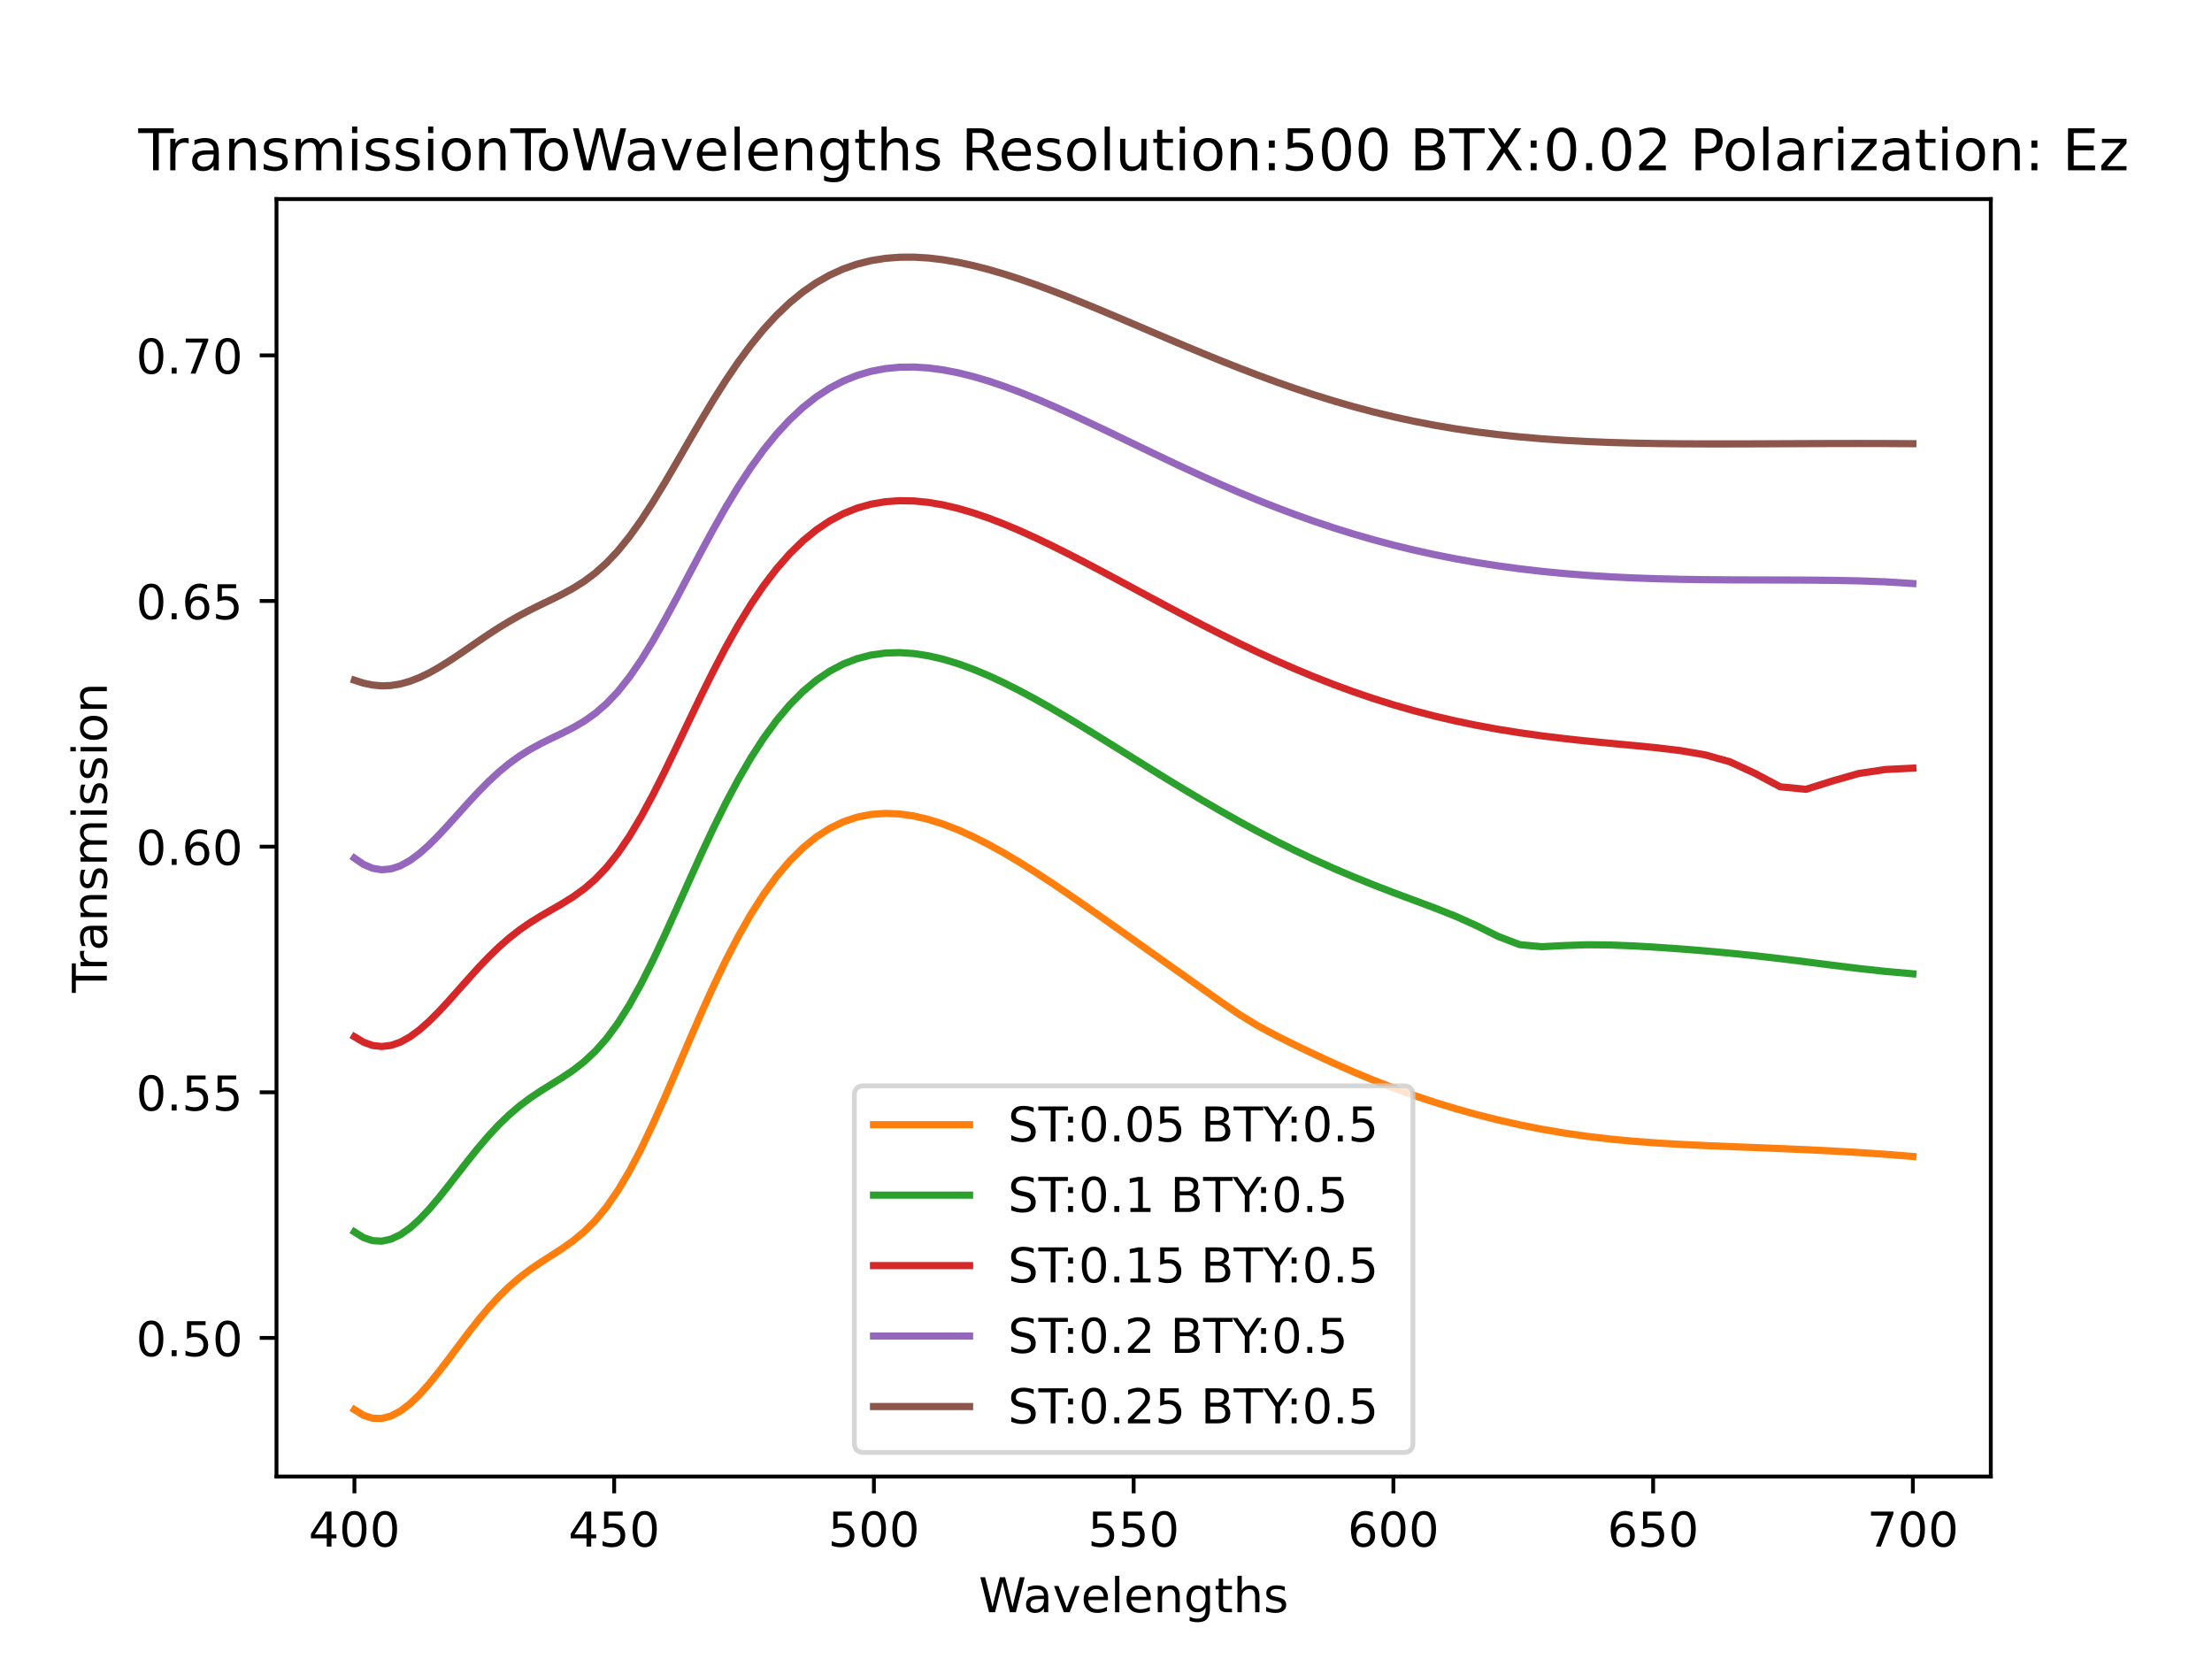 <?xml version="1.0" encoding="utf-8" standalone="no"?>
<!DOCTYPE svg PUBLIC "-//W3C//DTD SVG 1.1//EN"
  "http://www.w3.org/Graphics/SVG/1.1/DTD/svg11.dtd">
<!-- Created with matplotlib (https://matplotlib.org/) -->
<svg height="345.6pt" version="1.1" viewBox="0 0 460.8 345.6" width="460.8pt" xmlns="http://www.w3.org/2000/svg" xmlns:xlink="http://www.w3.org/1999/xlink">
 <defs>
  <style type="text/css">
*{stroke-linecap:butt;stroke-linejoin:round;}
  </style>
 </defs>
 <g id="figure_1">
  <g id="patch_1">
   <path d="M 0 345.6 
L 460.8 345.6 
L 460.8 0 
L 0 0 
z
" style="fill:#ffffff;"/>
  </g>
  <g id="axes_1">
   <g id="patch_2">
    <path d="M 57.6 307.584 
L 414.72 307.584 
L 414.72 41.472 
L 57.6 41.472 
z
" style="fill:#ffffff;"/>
   </g>
   <g id="matplotlib.axis_1">
    <g id="xtick_1">
     <g id="line2d_1">
      <defs>
       <path d="M 0 0 
L 0 3.5 
" id="m26b384a8ae" style="stroke:#000000;stroke-width:0.8;"/>
      </defs>
      <g>
       <use style="stroke:#000000;stroke-width:0.8;" x="73.833" xlink:href="#m26b384a8ae" y="307.584"/>
      </g>
     </g>
     <g id="text_1">
      <!-- 400 -->
      <defs>
       <path d="M 37.797 64.312 
L 12.891 25.391 
L 37.797 25.391 
z
M 35.203 72.906 
L 47.609 72.906 
L 47.609 25.391 
L 58.016 25.391 
L 58.016 17.188 
L 47.609 17.188 
L 47.609 0 
L 37.797 0 
L 37.797 17.188 
L 4.891 17.188 
L 4.891 26.703 
z
" id="DejaVuSans-52"/>
       <path d="M 31.781 66.406 
Q 24.172 66.406 20.328 58.906 
Q 16.5 51.422 16.5 36.375 
Q 16.5 21.391 20.328 13.891 
Q 24.172 6.391 31.781 6.391 
Q 39.453 6.391 43.281 13.891 
Q 47.125 21.391 47.125 36.375 
Q 47.125 51.422 43.281 58.906 
Q 39.453 66.406 31.781 66.406 
z
M 31.781 74.219 
Q 44.047 74.219 50.516 64.516 
Q 56.984 54.828 56.984 36.375 
Q 56.984 17.969 50.516 8.266 
Q 44.047 -1.422 31.781 -1.422 
Q 19.531 -1.422 13.062 8.266 
Q 6.594 17.969 6.594 36.375 
Q 6.594 54.828 13.062 64.516 
Q 19.531 74.219 31.781 74.219 
z
" id="DejaVuSans-48"/>
      </defs>
      <g transform="translate(64.289 322.182)scale(0.1 -0.1)">
       <use xlink:href="#DejaVuSans-52"/>
       <use x="63.623" xlink:href="#DejaVuSans-48"/>
       <use x="127.246" xlink:href="#DejaVuSans-48"/>
      </g>
     </g>
    </g>
    <g id="xtick_2">
     <g id="line2d_2">
      <g>
       <use style="stroke:#000000;stroke-width:0.8;" x="127.942" xlink:href="#m26b384a8ae" y="307.584"/>
      </g>
     </g>
     <g id="text_2">
      <!-- 450 -->
      <defs>
       <path d="M 10.797 72.906 
L 49.516 72.906 
L 49.516 64.594 
L 19.828 64.594 
L 19.828 46.734 
Q 21.969 47.469 24.109 47.828 
Q 26.266 48.188 28.422 48.188 
Q 40.625 48.188 47.75 41.5 
Q 54.891 34.812 54.891 23.391 
Q 54.891 11.625 47.562 5.094 
Q 40.234 -1.422 26.906 -1.422 
Q 22.312 -1.422 17.547 -0.641 
Q 12.797 0.141 7.719 1.703 
L 7.719 11.625 
Q 12.109 9.234 16.797 8.062 
Q 21.484 6.891 26.703 6.891 
Q 35.156 6.891 40.078 11.328 
Q 45.016 15.766 45.016 23.391 
Q 45.016 31 40.078 35.438 
Q 35.156 39.891 26.703 39.891 
Q 22.75 39.891 18.812 39.016 
Q 14.891 38.141 10.797 36.281 
z
" id="DejaVuSans-53"/>
      </defs>
      <g transform="translate(118.398 322.182)scale(0.1 -0.1)">
       <use xlink:href="#DejaVuSans-52"/>
       <use x="63.623" xlink:href="#DejaVuSans-53"/>
       <use x="127.246" xlink:href="#DejaVuSans-48"/>
      </g>
     </g>
    </g>
    <g id="xtick_3">
     <g id="line2d_3">
      <g>
       <use style="stroke:#000000;stroke-width:0.8;" x="182.051" xlink:href="#m26b384a8ae" y="307.584"/>
      </g>
     </g>
     <g id="text_3">
      <!-- 500 -->
      <g transform="translate(172.507 322.182)scale(0.1 -0.1)">
       <use xlink:href="#DejaVuSans-53"/>
       <use x="63.623" xlink:href="#DejaVuSans-48"/>
       <use x="127.246" xlink:href="#DejaVuSans-48"/>
      </g>
     </g>
    </g>
    <g id="xtick_4">
     <g id="line2d_4">
      <g>
       <use style="stroke:#000000;stroke-width:0.8;" x="236.16" xlink:href="#m26b384a8ae" y="307.584"/>
      </g>
     </g>
     <g id="text_4">
      <!-- 550 -->
      <g transform="translate(226.616 322.182)scale(0.1 -0.1)">
       <use xlink:href="#DejaVuSans-53"/>
       <use x="63.623" xlink:href="#DejaVuSans-53"/>
       <use x="127.246" xlink:href="#DejaVuSans-48"/>
      </g>
     </g>
    </g>
    <g id="xtick_5">
     <g id="line2d_5">
      <g>
       <use style="stroke:#000000;stroke-width:0.8;" x="290.269" xlink:href="#m26b384a8ae" y="307.584"/>
      </g>
     </g>
     <g id="text_5">
      <!-- 600 -->
      <defs>
       <path d="M 33.016 40.375 
Q 26.375 40.375 22.484 35.828 
Q 18.609 31.297 18.609 23.391 
Q 18.609 15.531 22.484 10.953 
Q 26.375 6.391 33.016 6.391 
Q 39.656 6.391 43.531 10.953 
Q 47.406 15.531 47.406 23.391 
Q 47.406 31.297 43.531 35.828 
Q 39.656 40.375 33.016 40.375 
z
M 52.594 71.297 
L 52.594 62.312 
Q 48.875 64.062 45.094 64.984 
Q 41.312 65.922 37.594 65.922 
Q 27.828 65.922 22.672 59.328 
Q 17.531 52.734 16.797 39.406 
Q 19.672 43.656 24.016 45.922 
Q 28.375 48.188 33.594 48.188 
Q 44.578 48.188 50.953 41.516 
Q 57.328 34.859 57.328 23.391 
Q 57.328 12.156 50.688 5.359 
Q 44.047 -1.422 33.016 -1.422 
Q 20.359 -1.422 13.672 8.266 
Q 6.984 17.969 6.984 36.375 
Q 6.984 53.656 15.188 63.938 
Q 23.391 74.219 37.203 74.219 
Q 40.922 74.219 44.703 73.484 
Q 48.484 72.75 52.594 71.297 
z
" id="DejaVuSans-54"/>
      </defs>
      <g transform="translate(280.725 322.182)scale(0.1 -0.1)">
       <use xlink:href="#DejaVuSans-54"/>
       <use x="63.623" xlink:href="#DejaVuSans-48"/>
       <use x="127.246" xlink:href="#DejaVuSans-48"/>
      </g>
     </g>
    </g>
    <g id="xtick_6">
     <g id="line2d_6">
      <g>
       <use style="stroke:#000000;stroke-width:0.8;" x="344.378" xlink:href="#m26b384a8ae" y="307.584"/>
      </g>
     </g>
     <g id="text_6">
      <!-- 650 -->
      <g transform="translate(334.834 322.182)scale(0.1 -0.1)">
       <use xlink:href="#DejaVuSans-54"/>
       <use x="63.623" xlink:href="#DejaVuSans-53"/>
       <use x="127.246" xlink:href="#DejaVuSans-48"/>
      </g>
     </g>
    </g>
    <g id="xtick_7">
     <g id="line2d_7">
      <g>
       <use style="stroke:#000000;stroke-width:0.8;" x="398.487" xlink:href="#m26b384a8ae" y="307.584"/>
      </g>
     </g>
     <g id="text_7">
      <!-- 700 -->
      <defs>
       <path d="M 8.203 72.906 
L 55.078 72.906 
L 55.078 68.703 
L 28.609 0 
L 18.312 0 
L 43.219 64.594 
L 8.203 64.594 
z
" id="DejaVuSans-55"/>
      </defs>
      <g transform="translate(388.944 322.182)scale(0.1 -0.1)">
       <use xlink:href="#DejaVuSans-55"/>
       <use x="63.623" xlink:href="#DejaVuSans-48"/>
       <use x="127.246" xlink:href="#DejaVuSans-48"/>
      </g>
     </g>
    </g>
    <g id="text_8">
     <!-- Wavelengths -->
     <defs>
      <path d="M 3.328 72.906 
L 13.281 72.906 
L 28.609 11.281 
L 43.891 72.906 
L 54.984 72.906 
L 70.312 11.281 
L 85.594 72.906 
L 95.609 72.906 
L 77.297 0 
L 64.891 0 
L 49.516 63.281 
L 33.984 0 
L 21.578 0 
z
" id="DejaVuSans-87"/>
      <path d="M 34.281 27.484 
Q 23.391 27.484 19.188 25 
Q 14.984 22.516 14.984 16.5 
Q 14.984 11.719 18.141 8.906 
Q 21.297 6.109 26.703 6.109 
Q 34.188 6.109 38.703 11.406 
Q 43.219 16.703 43.219 25.484 
L 43.219 27.484 
z
M 52.203 31.203 
L 52.203 0 
L 43.219 0 
L 43.219 8.297 
Q 40.141 3.328 35.547 0.953 
Q 30.953 -1.422 24.312 -1.422 
Q 15.922 -1.422 10.953 3.297 
Q 6 8.016 6 15.922 
Q 6 25.141 12.172 29.828 
Q 18.359 34.516 30.609 34.516 
L 43.219 34.516 
L 43.219 35.406 
Q 43.219 41.609 39.141 45 
Q 35.062 48.391 27.688 48.391 
Q 23 48.391 18.547 47.266 
Q 14.109 46.141 10.016 43.891 
L 10.016 52.203 
Q 14.938 54.109 19.578 55.047 
Q 24.219 56 28.609 56 
Q 40.484 56 46.344 49.844 
Q 52.203 43.703 52.203 31.203 
z
" id="DejaVuSans-97"/>
      <path d="M 2.984 54.688 
L 12.5 54.688 
L 29.594 8.797 
L 46.688 54.688 
L 56.203 54.688 
L 35.688 0 
L 23.484 0 
z
" id="DejaVuSans-118"/>
      <path d="M 56.203 29.594 
L 56.203 25.203 
L 14.891 25.203 
Q 15.484 15.922 20.484 11.062 
Q 25.484 6.203 34.422 6.203 
Q 39.594 6.203 44.453 7.469 
Q 49.312 8.734 54.109 11.281 
L 54.109 2.781 
Q 49.266 0.734 44.188 -0.344 
Q 39.109 -1.422 33.891 -1.422 
Q 20.797 -1.422 13.156 6.188 
Q 5.516 13.812 5.516 26.812 
Q 5.516 40.234 12.766 48.109 
Q 20.016 56 32.328 56 
Q 43.359 56 49.781 48.891 
Q 56.203 41.797 56.203 29.594 
z
M 47.219 32.234 
Q 47.125 39.594 43.094 43.984 
Q 39.062 48.391 32.422 48.391 
Q 24.906 48.391 20.391 44.141 
Q 15.875 39.891 15.188 32.172 
z
" id="DejaVuSans-101"/>
      <path d="M 9.422 75.984 
L 18.406 75.984 
L 18.406 0 
L 9.422 0 
z
" id="DejaVuSans-108"/>
      <path d="M 54.891 33.016 
L 54.891 0 
L 45.906 0 
L 45.906 32.719 
Q 45.906 40.484 42.875 44.328 
Q 39.844 48.188 33.797 48.188 
Q 26.516 48.188 22.312 43.547 
Q 18.109 38.922 18.109 30.906 
L 18.109 0 
L 9.078 0 
L 9.078 54.688 
L 18.109 54.688 
L 18.109 46.188 
Q 21.344 51.125 25.703 53.562 
Q 30.078 56 35.797 56 
Q 45.219 56 50.047 50.172 
Q 54.891 44.344 54.891 33.016 
z
" id="DejaVuSans-110"/>
      <path d="M 45.406 27.984 
Q 45.406 37.75 41.375 43.109 
Q 37.359 48.484 30.078 48.484 
Q 22.859 48.484 18.828 43.109 
Q 14.797 37.75 14.797 27.984 
Q 14.797 18.266 18.828 12.891 
Q 22.859 7.516 30.078 7.516 
Q 37.359 7.516 41.375 12.891 
Q 45.406 18.266 45.406 27.984 
z
M 54.391 6.781 
Q 54.391 -7.172 48.188 -13.984 
Q 42 -20.797 29.203 -20.797 
Q 24.469 -20.797 20.266 -20.094 
Q 16.062 -19.391 12.109 -17.922 
L 12.109 -9.188 
Q 16.062 -11.328 19.922 -12.344 
Q 23.781 -13.375 27.781 -13.375 
Q 36.625 -13.375 41.016 -8.766 
Q 45.406 -4.156 45.406 5.172 
L 45.406 9.625 
Q 42.625 4.781 38.281 2.391 
Q 33.938 0 27.875 0 
Q 17.828 0 11.672 7.656 
Q 5.516 15.328 5.516 27.984 
Q 5.516 40.672 11.672 48.328 
Q 17.828 56 27.875 56 
Q 33.938 56 38.281 53.609 
Q 42.625 51.219 45.406 46.391 
L 45.406 54.688 
L 54.391 54.688 
z
" id="DejaVuSans-103"/>
      <path d="M 18.312 70.219 
L 18.312 54.688 
L 36.812 54.688 
L 36.812 47.703 
L 18.312 47.703 
L 18.312 18.016 
Q 18.312 11.328 20.141 9.422 
Q 21.969 7.516 27.594 7.516 
L 36.812 7.516 
L 36.812 0 
L 27.594 0 
Q 17.188 0 13.234 3.875 
Q 9.281 7.766 9.281 18.016 
L 9.281 47.703 
L 2.688 47.703 
L 2.688 54.688 
L 9.281 54.688 
L 9.281 70.219 
z
" id="DejaVuSans-116"/>
      <path d="M 54.891 33.016 
L 54.891 0 
L 45.906 0 
L 45.906 32.719 
Q 45.906 40.484 42.875 44.328 
Q 39.844 48.188 33.797 48.188 
Q 26.516 48.188 22.312 43.547 
Q 18.109 38.922 18.109 30.906 
L 18.109 0 
L 9.078 0 
L 9.078 75.984 
L 18.109 75.984 
L 18.109 46.188 
Q 21.344 51.125 25.703 53.562 
Q 30.078 56 35.797 56 
Q 45.219 56 50.047 50.172 
Q 54.891 44.344 54.891 33.016 
z
" id="DejaVuSans-104"/>
      <path d="M 44.281 53.078 
L 44.281 44.578 
Q 40.484 46.531 36.375 47.5 
Q 32.281 48.484 27.875 48.484 
Q 21.188 48.484 17.844 46.438 
Q 14.5 44.391 14.5 40.281 
Q 14.5 37.156 16.891 35.375 
Q 19.281 33.594 26.516 31.984 
L 29.594 31.297 
Q 39.156 29.25 43.188 25.516 
Q 47.219 21.781 47.219 15.094 
Q 47.219 7.469 41.188 3.016 
Q 35.156 -1.422 24.609 -1.422 
Q 20.219 -1.422 15.453 -0.562 
Q 10.688 0.297 5.422 2 
L 5.422 11.281 
Q 10.406 8.688 15.234 7.391 
Q 20.062 6.109 24.812 6.109 
Q 31.156 6.109 34.562 8.281 
Q 37.984 10.453 37.984 14.406 
Q 37.984 18.062 35.516 20.016 
Q 33.062 21.969 24.703 23.781 
L 21.578 24.516 
Q 13.234 26.266 9.516 29.906 
Q 5.812 33.547 5.812 39.891 
Q 5.812 47.609 11.281 51.797 
Q 16.75 56 26.812 56 
Q 31.781 56 36.172 55.266 
Q 40.578 54.547 44.281 53.078 
z
" id="DejaVuSans-115"/>
     </defs>
     <g transform="translate(203.893 335.861)scale(0.1 -0.1)">
      <use xlink:href="#DejaVuSans-87"/>
      <use x="92.502" xlink:href="#DejaVuSans-97"/>
      <use x="153.781" xlink:href="#DejaVuSans-118"/>
      <use x="212.961" xlink:href="#DejaVuSans-101"/>
      <use x="274.484" xlink:href="#DejaVuSans-108"/>
      <use x="302.268" xlink:href="#DejaVuSans-101"/>
      <use x="363.791" xlink:href="#DejaVuSans-110"/>
      <use x="427.17" xlink:href="#DejaVuSans-103"/>
      <use x="490.646" xlink:href="#DejaVuSans-116"/>
      <use x="529.855" xlink:href="#DejaVuSans-104"/>
      <use x="593.234" xlink:href="#DejaVuSans-115"/>
     </g>
    </g>
   </g>
   <g id="matplotlib.axis_2">
    <g id="ytick_1">
     <g id="line2d_8">
      <defs>
       <path d="M 0 0 
L -3.5 0 
" id="m42b2b69c6c" style="stroke:#000000;stroke-width:0.8;"/>
      </defs>
      <g>
       <use style="stroke:#000000;stroke-width:0.8;" x="57.6" xlink:href="#m42b2b69c6c" y="278.715"/>
      </g>
     </g>
     <g id="text_9">
      <!-- 0.50 -->
      <defs>
       <path d="M 10.688 12.406 
L 21 12.406 
L 21 0 
L 10.688 0 
z
" id="DejaVuSans-46"/>
      </defs>
      <g transform="translate(28.334 282.514)scale(0.1 -0.1)">
       <use xlink:href="#DejaVuSans-48"/>
       <use x="63.623" xlink:href="#DejaVuSans-46"/>
       <use x="95.41" xlink:href="#DejaVuSans-53"/>
       <use x="159.033" xlink:href="#DejaVuSans-48"/>
      </g>
     </g>
    </g>
    <g id="ytick_2">
     <g id="line2d_9">
      <g>
       <use style="stroke:#000000;stroke-width:0.8;" x="57.6" xlink:href="#m42b2b69c6c" y="227.544"/>
      </g>
     </g>
     <g id="text_10">
      <!-- 0.55 -->
      <g transform="translate(28.334 231.343)scale(0.1 -0.1)">
       <use xlink:href="#DejaVuSans-48"/>
       <use x="63.623" xlink:href="#DejaVuSans-46"/>
       <use x="95.41" xlink:href="#DejaVuSans-53"/>
       <use x="159.033" xlink:href="#DejaVuSans-53"/>
      </g>
     </g>
    </g>
    <g id="ytick_3">
     <g id="line2d_10">
      <g>
       <use style="stroke:#000000;stroke-width:0.8;" x="57.6" xlink:href="#m42b2b69c6c" y="176.372"/>
      </g>
     </g>
     <g id="text_11">
      <!-- 0.60 -->
      <g transform="translate(28.334 180.171)scale(0.1 -0.1)">
       <use xlink:href="#DejaVuSans-48"/>
       <use x="63.623" xlink:href="#DejaVuSans-46"/>
       <use x="95.41" xlink:href="#DejaVuSans-54"/>
       <use x="159.033" xlink:href="#DejaVuSans-48"/>
      </g>
     </g>
    </g>
    <g id="ytick_4">
     <g id="line2d_11">
      <g>
       <use style="stroke:#000000;stroke-width:0.8;" x="57.6" xlink:href="#m42b2b69c6c" y="125.201"/>
      </g>
     </g>
     <g id="text_12">
      <!-- 0.65 -->
      <g transform="translate(28.334 129)scale(0.1 -0.1)">
       <use xlink:href="#DejaVuSans-48"/>
       <use x="63.623" xlink:href="#DejaVuSans-46"/>
       <use x="95.41" xlink:href="#DejaVuSans-54"/>
       <use x="159.033" xlink:href="#DejaVuSans-53"/>
      </g>
     </g>
    </g>
    <g id="ytick_5">
     <g id="line2d_12">
      <g>
       <use style="stroke:#000000;stroke-width:0.8;" x="57.6" xlink:href="#m42b2b69c6c" y="74.029"/>
      </g>
     </g>
     <g id="text_13">
      <!-- 0.70 -->
      <g transform="translate(28.334 77.829)scale(0.1 -0.1)">
       <use xlink:href="#DejaVuSans-48"/>
       <use x="63.623" xlink:href="#DejaVuSans-46"/>
       <use x="95.41" xlink:href="#DejaVuSans-55"/>
       <use x="159.033" xlink:href="#DejaVuSans-48"/>
      </g>
     </g>
    </g>
    <g id="text_14">
     <!-- Transmission -->
     <defs>
      <path d="M -0.297 72.906 
L 61.375 72.906 
L 61.375 64.594 
L 35.5 64.594 
L 35.5 0 
L 25.594 0 
L 25.594 64.594 
L -0.297 64.594 
z
" id="DejaVuSans-84"/>
      <path d="M 41.109 46.297 
Q 39.594 47.172 37.812 47.578 
Q 36.031 48 33.891 48 
Q 26.266 48 22.188 43.047 
Q 18.109 38.094 18.109 28.812 
L 18.109 0 
L 9.078 0 
L 9.078 54.688 
L 18.109 54.688 
L 18.109 46.188 
Q 20.953 51.172 25.484 53.578 
Q 30.031 56 36.531 56 
Q 37.453 56 38.578 55.875 
Q 39.703 55.766 41.062 55.516 
z
" id="DejaVuSans-114"/>
      <path d="M 52 44.188 
Q 55.375 50.25 60.062 53.125 
Q 64.75 56 71.094 56 
Q 79.641 56 84.281 50.016 
Q 88.922 44.047 88.922 33.016 
L 88.922 0 
L 79.891 0 
L 79.891 32.719 
Q 79.891 40.578 77.094 44.375 
Q 74.312 48.188 68.609 48.188 
Q 61.625 48.188 57.562 43.547 
Q 53.516 38.922 53.516 30.906 
L 53.516 0 
L 44.484 0 
L 44.484 32.719 
Q 44.484 40.625 41.703 44.406 
Q 38.922 48.188 33.109 48.188 
Q 26.219 48.188 22.156 43.531 
Q 18.109 38.875 18.109 30.906 
L 18.109 0 
L 9.078 0 
L 9.078 54.688 
L 18.109 54.688 
L 18.109 46.188 
Q 21.188 51.219 25.484 53.609 
Q 29.781 56 35.688 56 
Q 41.656 56 45.828 52.969 
Q 50 49.953 52 44.188 
z
" id="DejaVuSans-109"/>
      <path d="M 9.422 54.688 
L 18.406 54.688 
L 18.406 0 
L 9.422 0 
z
M 9.422 75.984 
L 18.406 75.984 
L 18.406 64.594 
L 9.422 64.594 
z
" id="DejaVuSans-105"/>
      <path d="M 30.609 48.391 
Q 23.391 48.391 19.188 42.75 
Q 14.984 37.109 14.984 27.297 
Q 14.984 17.484 19.156 11.844 
Q 23.344 6.203 30.609 6.203 
Q 37.797 6.203 41.984 11.859 
Q 46.188 17.531 46.188 27.297 
Q 46.188 37.016 41.984 42.703 
Q 37.797 48.391 30.609 48.391 
z
M 30.609 56 
Q 42.328 56 49.016 48.375 
Q 55.719 40.766 55.719 27.297 
Q 55.719 13.875 49.016 6.219 
Q 42.328 -1.422 30.609 -1.422 
Q 18.844 -1.422 12.172 6.219 
Q 5.516 13.875 5.516 27.297 
Q 5.516 40.766 12.172 48.375 
Q 18.844 56 30.609 56 
z
" id="DejaVuSans-111"/>
     </defs>
     <g transform="translate(22.255 206.823)rotate(-90)scale(0.1 -0.1)">
      <use xlink:href="#DejaVuSans-84"/>
      <use x="46.334" xlink:href="#DejaVuSans-114"/>
      <use x="87.447" xlink:href="#DejaVuSans-97"/>
      <use x="148.727" xlink:href="#DejaVuSans-110"/>
      <use x="212.105" xlink:href="#DejaVuSans-115"/>
      <use x="264.205" xlink:href="#DejaVuSans-109"/>
      <use x="361.617" xlink:href="#DejaVuSans-105"/>
      <use x="389.4" xlink:href="#DejaVuSans-115"/>
      <use x="441.5" xlink:href="#DejaVuSans-115"/>
      <use x="493.6" xlink:href="#DejaVuSans-105"/>
      <use x="521.383" xlink:href="#DejaVuSans-111"/>
      <use x="582.564" xlink:href="#DejaVuSans-110"/>
     </g>
    </g>
   </g>
   <g id="line2d_13">
    <path clip-path="url(#p64ded735ad)" d="M 398.487 240.912 
L 392.792 240.463 
L 387.181 240.086 
L 381.653 239.769 
L 376.207 239.5 
L 370.84 239.267 
L 365.551 239.056 
L 360.338 238.852 
L 355.2 238.638 
L 350.134 238.395 
L 345.14 238.102 
L 340.216 237.738 
L 335.36 237.281 
L 330.571 236.717 
L 325.848 236.037 
L 321.189 235.239 
L 316.592 234.326 
L 312.058 233.304 
L 307.584 232.175 
L 303.169 230.943 
L 298.813 229.609 
L 294.513 228.174 
L 290.269 226.639 
L 286.08 225.01 
L 281.945 223.292 
L 277.862 221.496 
L 273.831 219.637 
L 269.851 217.733 
L 265.92 215.779 
L 262.038 213.698 
L 258.204 211.352 
L 254.418 208.761 
L 250.677 206.106 
L 246.982 203.482 
L 243.331 200.897 
L 239.724 198.342 
L 236.16 195.812 
L 232.638 193.313 
L 229.158 190.852 
L 225.718 188.442 
L 222.318 186.096 
L 218.958 183.83 
L 215.636 181.659 
L 212.352 179.602 
L 209.105 177.675 
L 205.896 175.898 
L 202.722 174.291 
L 199.583 172.875 
L 196.48 171.67 
L 193.411 170.701 
L 190.375 169.99 
L 187.373 169.563 
L 184.403 169.443 
L 181.466 169.658 
L 178.56 170.232 
L 175.685 171.194 
L 172.841 172.567 
L 170.027 174.376 
L 167.242 176.642 
L 164.487 179.383 
L 161.76 182.608 
L 159.062 186.32 
L 156.391 190.51 
L 153.748 195.154 
L 151.131 200.211 
L 148.542 205.618 
L 145.978 211.291 
L 143.44 217.122 
L 140.928 222.985 
L 138.441 228.74 
L 135.978 234.24 
L 133.539 239.35 
L 131.125 243.959 
L 128.734 247.99 
L 126.366 251.414 
L 124.021 254.252 
L 121.698 256.571 
L 119.398 258.475 
L 117.12 260.09 
L 114.863 261.551 
L 112.628 262.981 
L 110.414 264.489 
L 108.22 266.155 
L 106.047 268.03 
L 103.893 270.137 
L 101.76 272.469 
L 99.646 274.996 
L 97.552 277.666 
L 95.476 280.413 
L 93.42 283.16 
L 91.382 285.824 
L 89.362 288.317 
L 87.36 290.555 
L 85.376 292.457 
L 83.41 293.952 
L 81.46 294.979 
L 79.528 295.488 
L 77.613 295.446 
L 75.715 294.835 
L 73.833 293.653 
" style="fill:none;stroke:#ff7f0e;stroke-linecap:square;stroke-width:1.5;"/>
   </g>
   <g id="line2d_14">
    <path clip-path="url(#p64ded735ad)" d="M 398.487 202.859 
L 392.792 202.361 
L 387.181 201.749 
L 381.653 201.064 
L 376.207 200.365 
L 370.84 199.698 
L 365.551 199.092 
L 360.338 198.556 
L 355.2 198.087 
L 350.134 197.68 
L 345.14 197.33 
L 340.216 197.045 
L 335.36 196.854 
L 330.571 196.811 
L 325.848 196.975 
L 321.189 197.215 
L 316.592 196.79 
L 312.058 195.056 
L 307.584 192.829 
L 303.169 190.846 
L 298.813 189.123 
L 294.513 187.52 
L 290.269 185.938 
L 286.08 184.326 
L 281.945 182.655 
L 277.862 180.915 
L 273.831 179.101 
L 269.851 177.213 
L 265.92 175.254 
L 262.038 173.23 
L 258.204 171.149 
L 254.418 169.018 
L 250.677 166.848 
L 246.982 164.649 
L 243.331 162.432 
L 239.724 160.209 
L 236.16 157.993 
L 232.638 155.798 
L 229.158 153.636 
L 225.718 151.523 
L 222.318 149.473 
L 218.958 147.502 
L 215.636 145.625 
L 212.352 143.86 
L 209.105 142.223 
L 205.896 140.733 
L 202.722 139.407 
L 199.583 138.265 
L 196.48 137.327 
L 193.411 136.614 
L 190.375 136.148 
L 187.373 135.95 
L 184.403 136.045 
L 181.466 136.455 
L 178.56 137.206 
L 175.685 138.321 
L 172.841 139.823 
L 170.027 141.735 
L 167.242 144.075 
L 164.487 146.859 
L 161.76 150.096 
L 159.062 153.787 
L 156.391 157.922 
L 153.748 162.476 
L 151.131 167.409 
L 148.542 172.659 
L 145.978 178.144 
L 143.44 183.76 
L 140.928 189.386 
L 138.441 194.885 
L 135.978 200.123 
L 133.539 204.97 
L 131.125 209.324 
L 128.734 213.117 
L 126.366 216.33 
L 124.021 218.986 
L 121.698 221.158 
L 119.398 222.948 
L 117.12 224.481 
L 114.863 225.883 
L 112.628 227.275 
L 110.414 228.756 
L 108.22 230.4 
L 106.047 232.252 
L 103.893 234.328 
L 101.76 236.619 
L 99.646 239.09 
L 97.552 241.691 
L 95.476 244.354 
L 93.42 247.004 
L 91.382 249.559 
L 89.362 251.935 
L 87.36 254.052 
L 85.376 255.833 
L 83.41 257.212 
L 81.46 258.134 
L 79.528 258.556 
L 77.613 258.452 
L 75.715 257.809 
L 73.833 256.631 
" style="fill:none;stroke:#2ca02c;stroke-linecap:square;stroke-width:1.5;"/>
   </g>
   <g id="line2d_15">
    <path clip-path="url(#p64ded735ad)" d="M 398.487 160.02 
L 392.792 160.297 
L 387.181 161.14 
L 381.653 162.716 
L 376.207 164.431 
L 370.84 163.899 
L 365.551 161.085 
L 360.338 158.686 
L 355.2 157.247 
L 350.134 156.375 
L 345.14 155.774 
L 340.216 155.288 
L 335.36 154.835 
L 330.571 154.369 
L 325.848 153.861 
L 321.189 153.292 
L 316.592 152.647 
L 312.058 151.918 
L 307.584 151.097 
L 303.169 150.179 
L 298.813 149.162 
L 294.513 148.044 
L 290.269 146.827 
L 286.08 145.513 
L 281.945 144.105 
L 277.862 142.61 
L 273.831 141.032 
L 269.851 139.378 
L 265.92 137.658 
L 262.038 135.878 
L 258.204 134.048 
L 254.418 132.178 
L 250.677 130.278 
L 246.982 128.357 
L 243.331 126.426 
L 239.724 124.496 
L 236.16 122.579 
L 232.638 120.685 
L 229.158 118.827 
L 225.718 117.016 
L 222.318 115.266 
L 218.958 113.591 
L 215.636 112.002 
L 212.352 110.517 
L 209.105 109.148 
L 205.896 107.913 
L 202.722 106.829 
L 199.583 105.912 
L 196.48 105.181 
L 193.411 104.656 
L 190.375 104.356 
L 187.373 104.304 
L 184.403 104.519 
L 181.466 105.026 
L 178.56 105.845 
L 175.685 107.001 
L 172.841 108.514 
L 170.027 110.404 
L 167.242 112.69 
L 164.487 115.385 
L 161.76 118.498 
L 159.062 122.028 
L 156.391 125.966 
L 153.748 130.289 
L 151.131 134.956 
L 148.542 139.911 
L 145.978 145.074 
L 143.44 150.349 
L 140.928 155.621 
L 138.441 160.764 
L 135.978 165.651 
L 133.539 170.164 
L 131.125 174.208 
L 128.734 177.725 
L 126.366 180.698 
L 124.021 183.154 
L 121.698 185.161 
L 119.398 186.818 
L 117.12 188.239 
L 114.863 189.542 
L 112.628 190.836 
L 110.414 192.209 
L 108.22 193.726 
L 106.047 195.425 
L 103.893 197.317 
L 101.76 199.388 
L 99.646 201.604 
L 97.552 203.916 
L 95.476 206.261 
L 93.42 208.571 
L 91.382 210.771 
L 89.362 212.789 
L 87.36 214.556 
L 85.376 216.01 
L 83.41 217.096 
L 81.46 217.772 
L 79.528 218.007 
L 77.613 217.785 
L 75.715 217.102 
L 73.833 215.967 
" style="fill:none;stroke:#d62728;stroke-linecap:square;stroke-width:1.5;"/>
   </g>
   <g id="line2d_16">
    <path clip-path="url(#p64ded735ad)" d="M 398.487 121.559 
L 392.792 121.206 
L 387.181 121.006 
L 381.653 120.899 
L 376.207 120.848 
L 370.84 120.827 
L 365.551 120.815 
L 360.338 120.796 
L 355.2 120.755 
L 350.134 120.681 
L 345.14 120.561 
L 340.216 120.388 
L 335.36 120.153 
L 330.571 119.851 
L 325.848 119.476 
L 321.189 119.024 
L 316.592 118.492 
L 312.058 117.878 
L 307.584 117.181 
L 303.169 116.399 
L 298.813 115.533 
L 294.513 114.583 
L 290.269 113.549 
L 286.08 112.434 
L 281.945 111.24 
L 277.862 109.969 
L 273.831 108.625 
L 269.851 107.212 
L 265.92 105.734 
L 262.038 104.198 
L 258.204 102.61 
L 254.418 100.978 
L 250.677 99.31 
L 246.982 97.614 
L 243.331 95.901 
L 239.724 94.182 
L 236.16 92.468 
L 232.638 90.77 
L 229.158 89.101 
L 225.718 87.474 
L 222.318 85.902 
L 218.958 84.4 
L 215.636 82.98 
L 212.352 81.659 
L 209.105 80.45 
L 205.896 79.369 
L 202.722 78.433 
L 199.583 77.656 
L 196.48 77.057 
L 193.411 76.652 
L 190.375 76.46 
L 187.373 76.5 
L 184.403 76.791 
L 181.466 77.353 
L 178.56 78.205 
L 175.685 79.367 
L 172.841 80.858 
L 170.027 82.696 
L 167.242 84.896 
L 164.487 87.468 
L 161.76 90.418 
L 159.062 93.743 
L 156.391 97.433 
L 153.748 101.46 
L 151.131 105.786 
L 148.542 110.352 
L 145.978 115.081 
L 143.44 119.881 
L 140.928 124.641 
L 138.441 129.246 
L 135.978 133.581 
L 133.539 137.54 
L 131.125 141.046 
L 128.734 144.054 
L 126.366 146.558 
L 124.021 148.595 
L 121.698 150.237 
L 119.398 151.58 
L 117.12 152.736 
L 114.863 153.814 
L 112.628 154.917 
L 110.414 156.125 
L 108.22 157.498 
L 106.047 159.07 
L 103.893 160.85 
L 101.76 162.826 
L 99.646 164.964 
L 97.552 167.217 
L 95.476 169.523 
L 93.42 171.812 
L 91.382 174.009 
L 89.362 176.035 
L 87.36 177.816 
L 85.376 179.278 
L 83.41 180.361 
L 81.46 181.011 
L 79.528 181.19 
L 77.613 180.877 
L 75.715 180.066 
L 73.833 178.769 
" style="fill:none;stroke:#9467bd;stroke-linecap:square;stroke-width:1.5;"/>
   </g>
   <g id="line2d_17">
    <path clip-path="url(#p64ded735ad)" d="M 398.487 92.43 
L 392.792 92.396 
L 387.181 92.386 
L 381.653 92.394 
L 376.207 92.414 
L 370.84 92.438 
L 365.551 92.46 
L 360.338 92.474 
L 355.2 92.473 
L 350.134 92.449 
L 345.14 92.396 
L 340.216 92.304 
L 335.36 92.167 
L 330.571 91.977 
L 325.848 91.725 
L 321.189 91.405 
L 316.592 91.01 
L 312.058 90.534 
L 307.584 89.972 
L 303.169 89.322 
L 298.813 88.58 
L 294.513 87.746 
L 290.269 86.821 
L 286.08 85.807 
L 281.945 84.709 
L 277.862 83.53 
L 273.831 82.278 
L 269.851 80.959 
L 265.92 79.581 
L 262.038 78.153 
L 258.204 76.684 
L 254.418 75.183 
L 250.677 73.659 
L 246.982 72.122 
L 243.331 70.581 
L 239.724 69.046 
L 236.16 67.525 
L 232.638 66.029 
L 229.158 64.567 
L 225.718 63.149 
L 222.318 61.784 
L 218.958 60.482 
L 215.636 59.255 
L 212.352 58.113 
L 209.105 57.068 
L 205.896 56.132 
L 202.722 55.318 
L 199.583 54.64 
L 196.48 54.111 
L 193.411 53.749 
L 190.375 53.568 
L 187.373 53.587 
L 184.403 53.822 
L 181.466 54.294 
L 178.56 55.02 
L 175.685 56.019 
L 172.841 57.309 
L 170.027 58.908 
L 167.242 60.83 
L 164.487 63.086 
L 161.76 65.684 
L 159.062 68.622 
L 156.391 71.892 
L 153.748 75.474 
L 151.131 79.337 
L 148.542 83.43 
L 145.978 87.693 
L 143.44 92.044 
L 140.928 96.393 
L 138.441 100.637 
L 135.978 104.677 
L 133.539 108.419 
L 131.125 111.789 
L 128.734 114.739 
L 126.366 117.255 
L 124.021 119.356 
L 121.698 121.095 
L 119.398 122.542 
L 117.12 123.784 
L 114.863 124.905 
L 112.628 125.982 
L 110.414 127.076 
L 108.22 128.228 
L 106.047 129.46 
L 103.893 130.774 
L 101.76 132.157 
L 99.646 133.585 
L 97.552 135.026 
L 95.476 136.445 
L 93.42 137.803 
L 91.382 139.065 
L 89.362 140.194 
L 87.36 141.158 
L 85.376 141.928 
L 83.41 142.481 
L 81.46 142.799 
L 79.528 142.874 
L 77.613 142.706 
L 75.715 142.306 
L 73.833 141.694 
" style="fill:none;stroke:#8c564b;stroke-linecap:square;stroke-width:1.5;"/>
   </g>
   <g id="patch_3">
    <path d="M 57.6 307.584 
L 57.6 41.472 
" style="fill:none;stroke:#000000;stroke-linecap:square;stroke-linejoin:miter;stroke-width:0.8;"/>
   </g>
   <g id="patch_4">
    <path d="M 414.72 307.584 
L 414.72 41.472 
" style="fill:none;stroke:#000000;stroke-linecap:square;stroke-linejoin:miter;stroke-width:0.8;"/>
   </g>
   <g id="patch_5">
    <path d="M 57.6 307.584 
L 414.72 307.584 
" style="fill:none;stroke:#000000;stroke-linecap:square;stroke-linejoin:miter;stroke-width:0.8;"/>
   </g>
   <g id="patch_6">
    <path d="M 57.6 41.472 
L 414.72 41.472 
" style="fill:none;stroke:#000000;stroke-linecap:square;stroke-linejoin:miter;stroke-width:0.8;"/>
   </g>
   <g id="text_15">
    <!-- TransmissionToWavelengths Resolution:500 BTX:0.02 Polarization: Ez -->
    <defs>
     <path id="DejaVuSans-32"/>
     <path d="M 44.391 34.188 
Q 47.562 33.109 50.562 29.594 
Q 53.562 26.078 56.594 19.922 
L 66.609 0 
L 56 0 
L 46.688 18.703 
Q 43.062 26.031 39.672 28.422 
Q 36.281 30.812 30.422 30.812 
L 19.672 30.812 
L 19.672 0 
L 9.812 0 
L 9.812 72.906 
L 32.078 72.906 
Q 44.578 72.906 50.734 67.672 
Q 56.891 62.453 56.891 51.906 
Q 56.891 45.016 53.688 40.469 
Q 50.484 35.938 44.391 34.188 
z
M 19.672 64.797 
L 19.672 38.922 
L 32.078 38.922 
Q 39.203 38.922 42.844 42.219 
Q 46.484 45.516 46.484 51.906 
Q 46.484 58.297 42.844 61.547 
Q 39.203 64.797 32.078 64.797 
z
" id="DejaVuSans-82"/>
     <path d="M 8.5 21.578 
L 8.5 54.688 
L 17.484 54.688 
L 17.484 21.922 
Q 17.484 14.156 20.5 10.266 
Q 23.531 6.391 29.594 6.391 
Q 36.859 6.391 41.078 11.031 
Q 45.312 15.672 45.312 23.688 
L 45.312 54.688 
L 54.297 54.688 
L 54.297 0 
L 45.312 0 
L 45.312 8.406 
Q 42.047 3.422 37.719 1 
Q 33.406 -1.422 27.688 -1.422 
Q 18.266 -1.422 13.375 4.438 
Q 8.5 10.297 8.5 21.578 
z
M 31.109 56 
z
" id="DejaVuSans-117"/>
     <path d="M 11.719 12.406 
L 22.016 12.406 
L 22.016 0 
L 11.719 0 
z
M 11.719 51.703 
L 22.016 51.703 
L 22.016 39.312 
L 11.719 39.312 
z
" id="DejaVuSans-58"/>
     <path d="M 19.672 34.812 
L 19.672 8.109 
L 35.5 8.109 
Q 43.453 8.109 47.281 11.406 
Q 51.125 14.703 51.125 21.484 
Q 51.125 28.328 47.281 31.562 
Q 43.453 34.812 35.5 34.812 
z
M 19.672 64.797 
L 19.672 42.828 
L 34.281 42.828 
Q 41.5 42.828 45.031 45.531 
Q 48.578 48.25 48.578 53.812 
Q 48.578 59.328 45.031 62.062 
Q 41.5 64.797 34.281 64.797 
z
M 9.812 72.906 
L 35.016 72.906 
Q 46.297 72.906 52.391 68.219 
Q 58.5 63.531 58.5 54.891 
Q 58.5 48.188 55.375 44.234 
Q 52.25 40.281 46.188 39.312 
Q 53.469 37.75 57.5 32.781 
Q 61.531 27.828 61.531 20.406 
Q 61.531 10.641 54.891 5.312 
Q 48.25 0 35.984 0 
L 9.812 0 
z
" id="DejaVuSans-66"/>
     <path d="M 6.297 72.906 
L 16.891 72.906 
L 35.016 45.797 
L 53.219 72.906 
L 63.812 72.906 
L 40.375 37.891 
L 65.375 0 
L 54.781 0 
L 34.281 31 
L 13.625 0 
L 2.984 0 
L 29 38.922 
z
" id="DejaVuSans-88"/>
     <path d="M 19.188 8.297 
L 53.609 8.297 
L 53.609 0 
L 7.328 0 
L 7.328 8.297 
Q 12.938 14.109 22.625 23.891 
Q 32.328 33.688 34.812 36.531 
Q 39.547 41.844 41.422 45.531 
Q 43.312 49.219 43.312 52.781 
Q 43.312 58.594 39.234 62.25 
Q 35.156 65.922 28.609 65.922 
Q 23.969 65.922 18.812 64.312 
Q 13.672 62.703 7.812 59.422 
L 7.812 69.391 
Q 13.766 71.781 18.938 73 
Q 24.125 74.219 28.422 74.219 
Q 39.75 74.219 46.484 68.547 
Q 53.219 62.891 53.219 53.422 
Q 53.219 48.922 51.531 44.891 
Q 49.859 40.875 45.406 35.406 
Q 44.188 33.984 37.641 27.219 
Q 31.109 20.453 19.188 8.297 
z
" id="DejaVuSans-50"/>
     <path d="M 19.672 64.797 
L 19.672 37.406 
L 32.078 37.406 
Q 38.969 37.406 42.719 40.969 
Q 46.484 44.531 46.484 51.125 
Q 46.484 57.672 42.719 61.234 
Q 38.969 64.797 32.078 64.797 
z
M 9.812 72.906 
L 32.078 72.906 
Q 44.344 72.906 50.609 67.359 
Q 56.891 61.812 56.891 51.125 
Q 56.891 40.328 50.609 34.812 
Q 44.344 29.297 32.078 29.297 
L 19.672 29.297 
L 19.672 0 
L 9.812 0 
z
" id="DejaVuSans-80"/>
     <path d="M 5.516 54.688 
L 48.188 54.688 
L 48.188 46.484 
L 14.406 7.172 
L 48.188 7.172 
L 48.188 0 
L 4.297 0 
L 4.297 8.203 
L 38.094 47.516 
L 5.516 47.516 
z
" id="DejaVuSans-122"/>
     <path d="M 9.812 72.906 
L 55.906 72.906 
L 55.906 64.594 
L 19.672 64.594 
L 19.672 43.016 
L 54.391 43.016 
L 54.391 34.719 
L 19.672 34.719 
L 19.672 8.297 
L 56.781 8.297 
L 56.781 0 
L 9.812 0 
z
" id="DejaVuSans-69"/>
    </defs>
    <g transform="translate(28.817 35.472)scale(0.12 -0.12)">
     <use xlink:href="#DejaVuSans-84"/>
     <use x="46.334" xlink:href="#DejaVuSans-114"/>
     <use x="87.447" xlink:href="#DejaVuSans-97"/>
     <use x="148.727" xlink:href="#DejaVuSans-110"/>
     <use x="212.105" xlink:href="#DejaVuSans-115"/>
     <use x="264.205" xlink:href="#DejaVuSans-109"/>
     <use x="361.617" xlink:href="#DejaVuSans-105"/>
     <use x="389.4" xlink:href="#DejaVuSans-115"/>
     <use x="441.5" xlink:href="#DejaVuSans-115"/>
     <use x="493.6" xlink:href="#DejaVuSans-105"/>
     <use x="521.383" xlink:href="#DejaVuSans-111"/>
     <use x="582.564" xlink:href="#DejaVuSans-110"/>
     <use x="645.943" xlink:href="#DejaVuSans-84"/>
     <use x="690.027" xlink:href="#DejaVuSans-111"/>
     <use x="751.209" xlink:href="#DejaVuSans-87"/>
     <use x="843.711" xlink:href="#DejaVuSans-97"/>
     <use x="904.99" xlink:href="#DejaVuSans-118"/>
     <use x="964.17" xlink:href="#DejaVuSans-101"/>
     <use x="1025.693" xlink:href="#DejaVuSans-108"/>
     <use x="1053.477" xlink:href="#DejaVuSans-101"/>
     <use x="1115" xlink:href="#DejaVuSans-110"/>
     <use x="1178.379" xlink:href="#DejaVuSans-103"/>
     <use x="1241.855" xlink:href="#DejaVuSans-116"/>
     <use x="1281.064" xlink:href="#DejaVuSans-104"/>
     <use x="1344.443" xlink:href="#DejaVuSans-115"/>
     <use x="1396.543" xlink:href="#DejaVuSans-32"/>
     <use x="1428.33" xlink:href="#DejaVuSans-82"/>
     <use x="1493.312" xlink:href="#DejaVuSans-101"/>
     <use x="1554.836" xlink:href="#DejaVuSans-115"/>
     <use x="1606.936" xlink:href="#DejaVuSans-111"/>
     <use x="1668.117" xlink:href="#DejaVuSans-108"/>
     <use x="1695.9" xlink:href="#DejaVuSans-117"/>
     <use x="1759.279" xlink:href="#DejaVuSans-116"/>
     <use x="1798.488" xlink:href="#DejaVuSans-105"/>
     <use x="1826.271" xlink:href="#DejaVuSans-111"/>
     <use x="1887.453" xlink:href="#DejaVuSans-110"/>
     <use x="1950.832" xlink:href="#DejaVuSans-58"/>
     <use x="1984.523" xlink:href="#DejaVuSans-53"/>
     <use x="2048.146" xlink:href="#DejaVuSans-48"/>
     <use x="2111.77" xlink:href="#DejaVuSans-48"/>
     <use x="2175.393" xlink:href="#DejaVuSans-32"/>
     <use x="2207.18" xlink:href="#DejaVuSans-66"/>
     <use x="2275.783" xlink:href="#DejaVuSans-84"/>
     <use x="2336.867" xlink:href="#DejaVuSans-88"/>
     <use x="2405.373" xlink:href="#DejaVuSans-58"/>
     <use x="2439.064" xlink:href="#DejaVuSans-48"/>
     <use x="2502.688" xlink:href="#DejaVuSans-46"/>
     <use x="2534.475" xlink:href="#DejaVuSans-48"/>
     <use x="2598.098" xlink:href="#DejaVuSans-50"/>
     <use x="2661.721" xlink:href="#DejaVuSans-32"/>
     <use x="2693.508" xlink:href="#DejaVuSans-80"/>
     <use x="2750.186" xlink:href="#DejaVuSans-111"/>
     <use x="2811.367" xlink:href="#DejaVuSans-108"/>
     <use x="2839.15" xlink:href="#DejaVuSans-97"/>
     <use x="2900.43" xlink:href="#DejaVuSans-114"/>
     <use x="2941.543" xlink:href="#DejaVuSans-105"/>
     <use x="2969.326" xlink:href="#DejaVuSans-122"/>
     <use x="3021.816" xlink:href="#DejaVuSans-97"/>
     <use x="3083.096" xlink:href="#DejaVuSans-116"/>
     <use x="3122.305" xlink:href="#DejaVuSans-105"/>
     <use x="3150.088" xlink:href="#DejaVuSans-111"/>
     <use x="3211.27" xlink:href="#DejaVuSans-110"/>
     <use x="3274.648" xlink:href="#DejaVuSans-58"/>
     <use x="3308.34" xlink:href="#DejaVuSans-32"/>
     <use x="3340.127" xlink:href="#DejaVuSans-69"/>
     <use x="3403.311" xlink:href="#DejaVuSans-122"/>
    </g>
   </g>
   <g id="legend_1">
    <g id="patch_7">
     <path d="M 179.975 302.584 
L 292.345 302.584 
Q 294.345 302.584 294.345 300.584 
L 294.345 228.193 
Q 294.345 226.193 292.345 226.193 
L 179.975 226.193 
Q 177.975 226.193 177.975 228.193 
L 177.975 300.584 
Q 177.975 302.584 179.975 302.584 
z
" style="fill:#ffffff;opacity:0.8;stroke:#cccccc;stroke-linejoin:miter;"/>
    </g>
    <g id="line2d_18">
     <path d="M 181.975 234.292 
L 201.975 234.292 
" style="fill:none;stroke:#ff7f0e;stroke-linecap:square;stroke-width:1.5;"/>
    </g>
    <g id="line2d_19"/>
    <g id="text_16">
     <!-- ST:0.05 BTY:0.5  -->
     <defs>
      <path d="M 53.516 70.516 
L 53.516 60.891 
Q 47.906 63.578 42.922 64.891 
Q 37.938 66.219 33.297 66.219 
Q 25.25 66.219 20.875 63.094 
Q 16.5 59.969 16.5 54.203 
Q 16.5 49.359 19.406 46.891 
Q 22.312 44.438 30.422 42.922 
L 36.375 41.703 
Q 47.406 39.594 52.656 34.297 
Q 57.906 29 57.906 20.125 
Q 57.906 9.516 50.797 4.047 
Q 43.703 -1.422 29.984 -1.422 
Q 24.812 -1.422 18.969 -0.25 
Q 13.141 0.922 6.891 3.219 
L 6.891 13.375 
Q 12.891 10.016 18.656 8.297 
Q 24.422 6.594 29.984 6.594 
Q 38.422 6.594 43.016 9.906 
Q 47.609 13.234 47.609 19.391 
Q 47.609 24.75 44.312 27.781 
Q 41.016 30.812 33.5 32.328 
L 27.484 33.5 
Q 16.453 35.688 11.516 40.375 
Q 6.594 45.062 6.594 53.422 
Q 6.594 63.094 13.406 68.656 
Q 20.219 74.219 32.172 74.219 
Q 37.312 74.219 42.625 73.281 
Q 47.953 72.359 53.516 70.516 
z
" id="DejaVuSans-83"/>
      <path d="M -0.203 72.906 
L 10.406 72.906 
L 30.609 42.922 
L 50.688 72.906 
L 61.281 72.906 
L 35.5 34.719 
L 35.5 0 
L 25.594 0 
L 25.594 34.719 
z
" id="DejaVuSans-89"/>
     </defs>
     <g transform="translate(209.975 237.792)scale(0.1 -0.1)">
      <use xlink:href="#DejaVuSans-83"/>
      <use x="63.477" xlink:href="#DejaVuSans-84"/>
      <use x="113.561" xlink:href="#DejaVuSans-58"/>
      <use x="147.252" xlink:href="#DejaVuSans-48"/>
      <use x="210.875" xlink:href="#DejaVuSans-46"/>
      <use x="242.662" xlink:href="#DejaVuSans-48"/>
      <use x="306.285" xlink:href="#DejaVuSans-53"/>
      <use x="369.908" xlink:href="#DejaVuSans-32"/>
      <use x="401.695" xlink:href="#DejaVuSans-66"/>
      <use x="470.299" xlink:href="#DejaVuSans-84"/>
      <use x="531.383" xlink:href="#DejaVuSans-89"/>
      <use x="579.217" xlink:href="#DejaVuSans-58"/>
      <use x="612.908" xlink:href="#DejaVuSans-48"/>
      <use x="676.531" xlink:href="#DejaVuSans-46"/>
      <use x="708.318" xlink:href="#DejaVuSans-53"/>
      <use x="771.941" xlink:href="#DejaVuSans-32"/>
     </g>
    </g>
    <g id="line2d_20">
     <path d="M 181.975 248.97 
L 201.975 248.97 
" style="fill:none;stroke:#2ca02c;stroke-linecap:square;stroke-width:1.5;"/>
    </g>
    <g id="line2d_21"/>
    <g id="text_17">
     <!-- ST:0.1 BTY:0.5  -->
     <defs>
      <path d="M 12.406 8.297 
L 28.516 8.297 
L 28.516 63.922 
L 10.984 60.406 
L 10.984 69.391 
L 28.422 72.906 
L 38.281 72.906 
L 38.281 8.297 
L 54.391 8.297 
L 54.391 0 
L 12.406 0 
z
" id="DejaVuSans-49"/>
     </defs>
     <g transform="translate(209.975 252.47)scale(0.1 -0.1)">
      <use xlink:href="#DejaVuSans-83"/>
      <use x="63.477" xlink:href="#DejaVuSans-84"/>
      <use x="113.561" xlink:href="#DejaVuSans-58"/>
      <use x="147.252" xlink:href="#DejaVuSans-48"/>
      <use x="210.875" xlink:href="#DejaVuSans-46"/>
      <use x="242.662" xlink:href="#DejaVuSans-49"/>
      <use x="306.285" xlink:href="#DejaVuSans-32"/>
      <use x="338.072" xlink:href="#DejaVuSans-66"/>
      <use x="406.676" xlink:href="#DejaVuSans-84"/>
      <use x="467.76" xlink:href="#DejaVuSans-89"/>
      <use x="515.594" xlink:href="#DejaVuSans-58"/>
      <use x="549.285" xlink:href="#DejaVuSans-48"/>
      <use x="612.908" xlink:href="#DejaVuSans-46"/>
      <use x="644.695" xlink:href="#DejaVuSans-53"/>
      <use x="708.318" xlink:href="#DejaVuSans-32"/>
     </g>
    </g>
    <g id="line2d_22">
     <path d="M 181.975 263.648 
L 201.975 263.648 
" style="fill:none;stroke:#d62728;stroke-linecap:square;stroke-width:1.5;"/>
    </g>
    <g id="line2d_23"/>
    <g id="text_18">
     <!-- ST:0.15 BTY:0.5  -->
     <g transform="translate(209.975 267.148)scale(0.1 -0.1)">
      <use xlink:href="#DejaVuSans-83"/>
      <use x="63.477" xlink:href="#DejaVuSans-84"/>
      <use x="113.561" xlink:href="#DejaVuSans-58"/>
      <use x="147.252" xlink:href="#DejaVuSans-48"/>
      <use x="210.875" xlink:href="#DejaVuSans-46"/>
      <use x="242.662" xlink:href="#DejaVuSans-49"/>
      <use x="306.285" xlink:href="#DejaVuSans-53"/>
      <use x="369.908" xlink:href="#DejaVuSans-32"/>
      <use x="401.695" xlink:href="#DejaVuSans-66"/>
      <use x="470.299" xlink:href="#DejaVuSans-84"/>
      <use x="531.383" xlink:href="#DejaVuSans-89"/>
      <use x="579.217" xlink:href="#DejaVuSans-58"/>
      <use x="612.908" xlink:href="#DejaVuSans-48"/>
      <use x="676.531" xlink:href="#DejaVuSans-46"/>
      <use x="708.318" xlink:href="#DejaVuSans-53"/>
      <use x="771.941" xlink:href="#DejaVuSans-32"/>
     </g>
    </g>
    <g id="line2d_24">
     <path d="M 181.975 278.326 
L 201.975 278.326 
" style="fill:none;stroke:#9467bd;stroke-linecap:square;stroke-width:1.5;"/>
    </g>
    <g id="line2d_25"/>
    <g id="text_19">
     <!-- ST:0.2 BTY:0.5  -->
     <g transform="translate(209.975 281.826)scale(0.1 -0.1)">
      <use xlink:href="#DejaVuSans-83"/>
      <use x="63.477" xlink:href="#DejaVuSans-84"/>
      <use x="113.561" xlink:href="#DejaVuSans-58"/>
      <use x="147.252" xlink:href="#DejaVuSans-48"/>
      <use x="210.875" xlink:href="#DejaVuSans-46"/>
      <use x="242.662" xlink:href="#DejaVuSans-50"/>
      <use x="306.285" xlink:href="#DejaVuSans-32"/>
      <use x="338.072" xlink:href="#DejaVuSans-66"/>
      <use x="406.676" xlink:href="#DejaVuSans-84"/>
      <use x="467.76" xlink:href="#DejaVuSans-89"/>
      <use x="515.594" xlink:href="#DejaVuSans-58"/>
      <use x="549.285" xlink:href="#DejaVuSans-48"/>
      <use x="612.908" xlink:href="#DejaVuSans-46"/>
      <use x="644.695" xlink:href="#DejaVuSans-53"/>
      <use x="708.318" xlink:href="#DejaVuSans-32"/>
     </g>
    </g>
    <g id="line2d_26">
     <path d="M 181.975 293.004 
L 201.975 293.004 
" style="fill:none;stroke:#8c564b;stroke-linecap:square;stroke-width:1.5;"/>
    </g>
    <g id="line2d_27"/>
    <g id="text_20">
     <!-- ST:0.25 BTY:0.5  -->
     <g transform="translate(209.975 296.504)scale(0.1 -0.1)">
      <use xlink:href="#DejaVuSans-83"/>
      <use x="63.477" xlink:href="#DejaVuSans-84"/>
      <use x="113.561" xlink:href="#DejaVuSans-58"/>
      <use x="147.252" xlink:href="#DejaVuSans-48"/>
      <use x="210.875" xlink:href="#DejaVuSans-46"/>
      <use x="242.662" xlink:href="#DejaVuSans-50"/>
      <use x="306.285" xlink:href="#DejaVuSans-53"/>
      <use x="369.908" xlink:href="#DejaVuSans-32"/>
      <use x="401.695" xlink:href="#DejaVuSans-66"/>
      <use x="470.299" xlink:href="#DejaVuSans-84"/>
      <use x="531.383" xlink:href="#DejaVuSans-89"/>
      <use x="579.217" xlink:href="#DejaVuSans-58"/>
      <use x="612.908" xlink:href="#DejaVuSans-48"/>
      <use x="676.531" xlink:href="#DejaVuSans-46"/>
      <use x="708.318" xlink:href="#DejaVuSans-53"/>
      <use x="771.941" xlink:href="#DejaVuSans-32"/>
     </g>
    </g>
   </g>
  </g>
 </g>
 <defs>
  <clipPath id="p64ded735ad">
   <rect height="266.112" width="357.12" x="57.6" y="41.472"/>
  </clipPath>
 </defs>
</svg>
